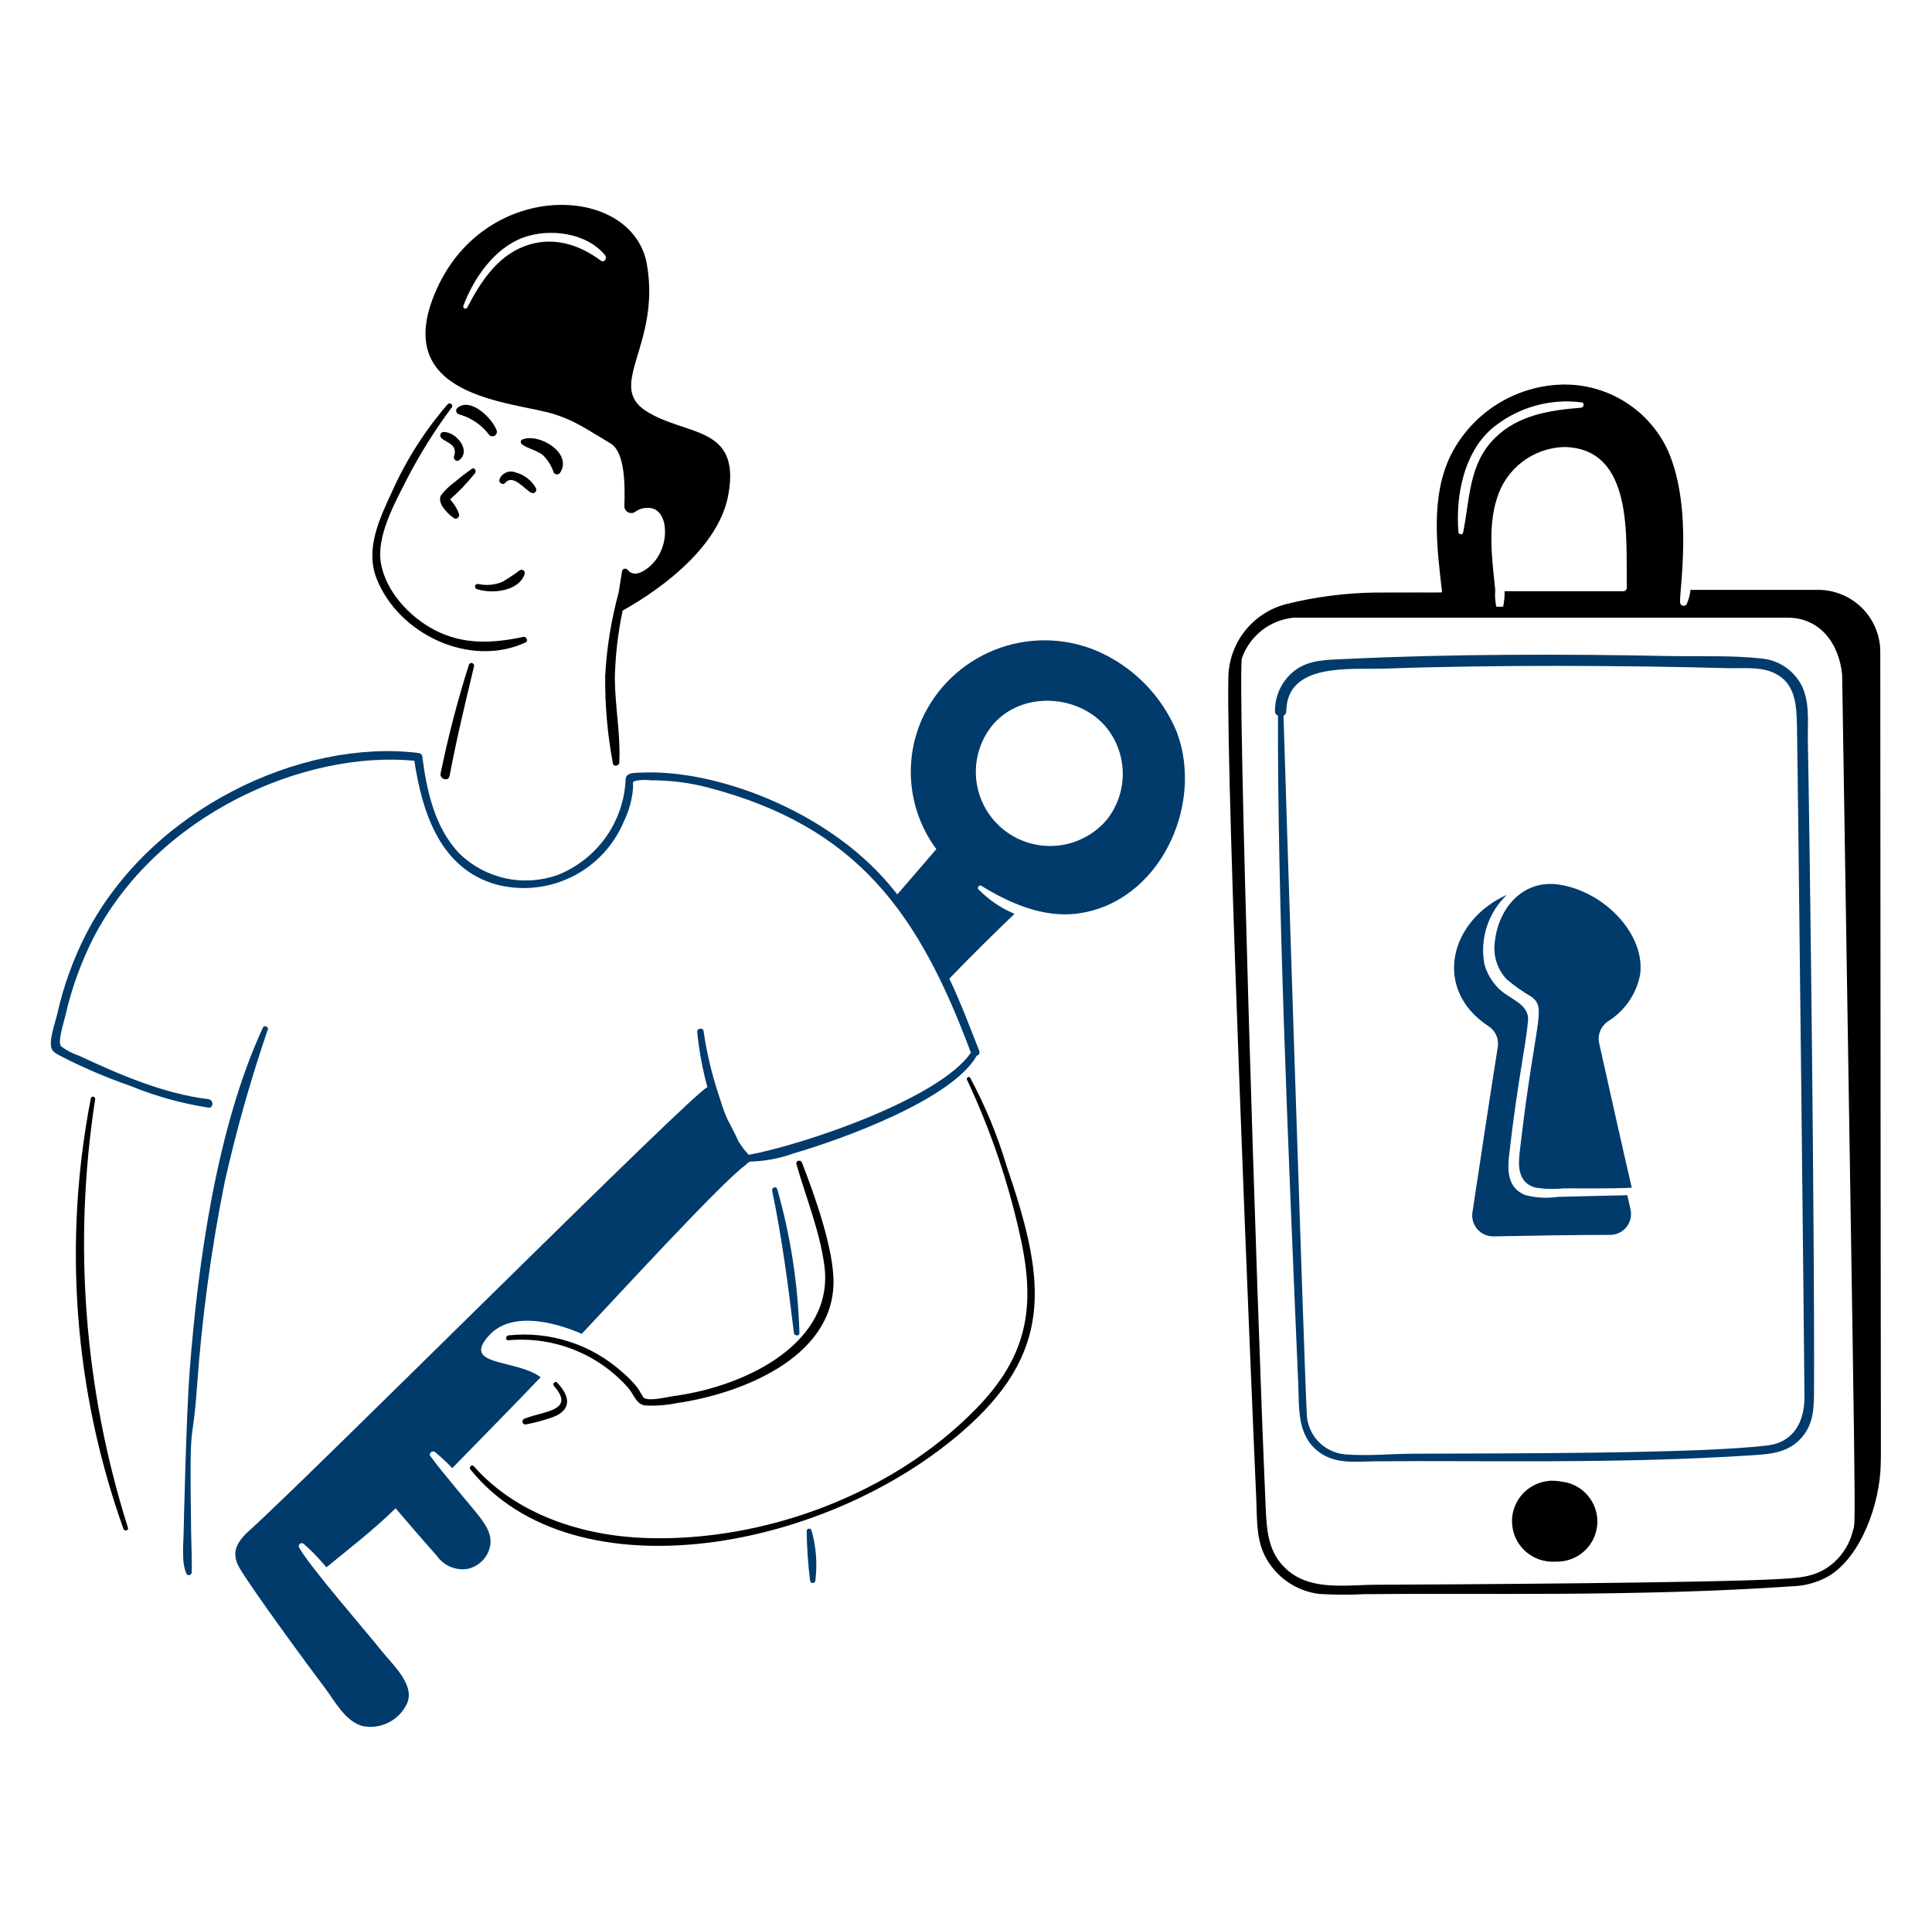<svg width="358" height="357" viewBox="0 0 358 357" fill="none" xmlns="http://www.w3.org/2000/svg">
<path d="M48.722 190.361C40.181 208.864 36.72 233.615 35.146 253.917C34.507 262.175 34.041 283.177 34.041 283.355C34.041 285.669 33.552 289.501 34.555 291.543C34.865 292.175 35.778 291.623 35.501 290.993C35.631 291.251 35.431 284.621 35.422 284.106C35.065 260.502 35.613 269.635 36.527 256.598C37.433 243.935 39.146 231.342 41.657 218.896C43.798 209.366 46.46 199.959 49.629 190.719C49.797 190.211 48.958 189.855 48.722 190.361Z" fill="#003B6B"/>
<path d="M334.997 137.475C334.922 133.894 335.481 129.716 333.569 126.494C332.827 125.256 331.807 124.206 330.59 123.428C329.372 122.649 327.99 122.163 326.552 122.008C320.867 121.368 314.91 121.652 309.187 121.537C290.193 121.145 268.489 121.147 249.281 122.087C245.966 122.249 242.612 122.167 239.888 124.251C238.752 125.131 237.834 126.259 237.204 127.549C236.575 128.839 236.251 130.255 236.258 131.69C236.24 131.88 236.285 132.07 236.384 132.233C236.483 132.395 236.632 132.522 236.809 132.594C236.72 166.138 238.594 210.4 240.558 256.245C240.756 260.888 240.279 266.007 244.504 269.074C247.539 271.279 251.173 270.761 254.725 270.727C274.644 270.53 299.516 271.261 324.972 269.586C328.407 269.36 331.477 269.029 333.851 266.32C336.134 263.716 336.127 260.653 336.141 257.386C336.257 228.839 335.364 155.172 334.997 137.475ZM334.367 258.882C334.367 263.332 332.392 267.183 327.539 267.782C314.56 269.364 277.866 269.239 261.79 269.316C257.647 269.335 253.306 269.782 249.203 269.433C247.268 269.25 245.472 268.354 244.166 266.921C242.859 265.487 242.136 263.619 242.137 261.681C241.766 256 237.871 134.972 237.836 132.599C237.992 132.515 238.123 132.39 238.213 132.238C238.304 132.086 238.351 131.912 238.35 131.734C238.507 122.599 250.465 124.096 256.858 123.863C276.727 123.141 301.749 123.279 320.238 123.785C322.764 123.854 325.799 123.516 328.21 124.454C332.901 126.279 332.899 130.75 332.985 135.04C333.169 144.244 334.367 254.396 334.367 258.89V258.882Z" fill="#003B6B"/>
<path d="M288.904 163.882C282.353 162.876 277.51 168.077 276.944 174.939C276.839 176.118 276.984 177.307 277.372 178.426C277.759 179.545 278.38 180.57 279.193 181.432C280.643 182.66 282.202 183.754 283.851 184.7C286.633 186.947 284.459 188.581 281.601 213.428C281.298 216.066 281.291 219.078 284.443 220C286.177 220.288 287.943 220.341 289.691 220.158C293.875 220.138 298.138 220.236 302.365 220.039C300.63 212.563 298.166 201.537 296.328 193.278C296.159 192.519 296.223 191.726 296.511 191.004C296.8 190.281 297.299 189.661 297.945 189.225C299.48 188.275 300.802 187.019 301.827 185.536C302.853 184.053 303.56 182.375 303.905 180.606C304.964 173.241 297.427 165.188 288.904 163.882Z" fill="#003B6B"/>
<path d="M301.532 221.416C299.793 221.493 301.755 221.393 288.667 221.731C286.626 222.039 284.542 221.918 282.55 221.375C279.269 219.971 279.323 216.811 279.669 213.78C281.24 199.965 282.78 193.643 283.141 189.026C283.382 185.957 279.584 185.056 277.695 183.123C276.431 181.872 275.519 180.312 275.051 178.598C274.626 176.282 274.785 173.896 275.516 171.656C276.246 169.416 277.523 167.393 279.234 165.768C268.484 170.615 265.462 183.347 275.842 190.129C276.463 190.535 276.954 191.111 277.255 191.788C277.556 192.465 277.655 193.214 277.54 193.946C275.962 203.903 273.904 217.596 272.843 224.602C272.759 225.159 272.797 225.728 272.955 226.269C273.114 226.809 273.388 227.309 273.76 227.733C274.133 228.156 274.593 228.494 275.109 228.722C275.626 228.95 276.186 229.063 276.751 229.052C282.513 228.947 292.339 228.759 298.337 228.778C298.924 228.78 299.504 228.65 300.033 228.396C300.561 228.142 301.026 227.772 301.391 227.314C301.755 226.855 302.011 226.32 302.139 225.749C302.266 225.177 302.262 224.585 302.126 224.015C301.955 223.269 301.769 222.361 301.532 221.416Z" fill="#003B6B"/>
<path d="M289.179 274.466C288.127 274.255 287.042 274.271 285.996 274.513C284.951 274.755 283.97 275.218 283.119 275.869C282.268 276.52 281.566 277.346 281.061 278.29C280.556 279.234 280.26 280.275 280.191 281.343C280.123 282.411 280.285 283.481 280.666 284.481C281.046 285.481 281.637 286.389 282.399 287.143C283.16 287.897 284.075 288.479 285.08 288.852C286.086 289.224 287.161 289.378 288.231 289.302C290.178 289.382 292.079 288.699 293.527 287.399C294.975 286.099 295.855 284.285 295.979 282.346C296.103 280.407 295.46 278.496 294.189 277.024C292.919 275.551 291.12 274.633 289.179 274.466Z" fill="black"/>
<path d="M348.417 120.749C348.415 119.231 348.111 117.729 347.523 116.33C346.935 114.93 346.075 113.661 344.992 112.594C343.91 111.528 342.626 110.686 341.216 110.117C339.805 109.547 338.295 109.262 336.774 109.278H313.253C313.156 110.195 312.915 111.092 312.539 111.934C312.463 112.051 312.352 112.141 312.222 112.191C312.092 112.242 311.949 112.25 311.814 112.215C311.679 112.181 311.558 112.104 311.468 111.997C311.379 111.89 311.326 111.758 311.316 111.619C311.209 108.972 313.726 94.189 309.106 83.559C307.41 79.838 304.662 76.69 301.2 74.502C297.737 72.314 293.709 71.181 289.61 71.241C285.291 71.33 281.076 72.589 277.42 74.885C273.764 77.181 270.803 80.426 268.856 84.273C265.027 92.026 266.252 101.274 267.198 109.577C267.198 109.864 268.706 109.725 254.882 109.775C249.307 109.85 243.759 110.566 238.349 111.911C235.27 112.7 232.543 114.49 230.598 116.997C228.654 119.505 227.603 122.588 227.612 125.757C227.228 146.227 231.766 254.79 232.789 277.743C232.947 281.246 232.749 284.906 234.327 288.133C235.289 290.072 236.72 291.743 238.491 292.993C240.262 294.244 242.317 295.035 244.471 295.295C247.244 295.466 250.024 295.479 252.798 295.335C273.403 295.098 303.325 295.869 332.042 293.878C334.409 293.823 336.727 293.188 338.791 292.029C344.881 288.437 348.371 278.512 348.499 271.249C348.574 267.138 348.505 283.763 348.417 120.749ZM301.45 108.865C301.456 109.031 301.397 109.192 301.287 109.316C301.177 109.44 301.023 109.518 300.858 109.533H278.801C278.828 110.498 278.736 111.463 278.526 112.406H277.262C277.05 111.384 276.984 110.338 277.064 109.298C276.512 103.78 275.645 97.728 277.38 92.336C278.191 89.643 279.833 87.273 282.072 85.564C284.31 83.854 287.033 82.891 289.851 82.811C302.878 83.048 301.256 99.853 301.45 108.865ZM276.314 79.506C278.608 77.556 281.286 76.107 284.176 75.253C287.066 74.398 290.104 74.158 293.093 74.547C293.684 74.627 293.488 75.492 292.973 75.531C287.172 76.005 281.292 76.87 276.951 81.199C272.132 86.005 272.375 92.493 271.111 98.671C270.993 99.184 270.283 99.027 270.243 98.554C269.724 91.904 271.184 84.111 276.314 79.506ZM338.628 290.397C335.985 292.207 333.025 292.326 329.946 292.522C317.273 293.27 267.396 293.546 255.122 293.59C249.559 293.59 242.967 294.809 238.468 290.796C234.916 287.648 234.72 283.476 234.522 279.069C232.865 241.643 229.233 124.447 230.141 121.895C230.857 119.882 232.13 118.112 233.813 116.792C235.497 115.472 237.521 114.655 239.652 114.437H331.288C337.129 114.437 340.76 119.065 341.352 125.003C343.966 291.515 343.935 281.175 343.326 283.638C342.65 286.392 340.976 288.799 338.628 290.397Z" fill="black"/>
<path d="M96.948 117.995C91.249 119.214 85.788 119.472 80.492 116.696C75.882 114.28 71.49 109.576 70.585 104.339C69.714 99.301 73.192 93.125 75.405 88.755C77.807 84.099 80.593 79.65 83.732 75.453C84.048 75.02 83.332 74.465 82.982 74.862C78.814 79.665 75.369 85.048 72.756 90.841C70.418 95.912 67.579 101.624 69.796 107.217C73.861 117.489 87.059 123.782 97.382 119.024C97.976 118.744 97.539 117.869 96.948 117.995Z" fill="black"/>
<path d="M88.028 87.655C88.34 87.258 87.919 86.485 87.398 86.868C86.348 87.637 85.302 88.399 84.319 89.267C83.334 89.962 82.457 90.798 81.716 91.749C80.906 93.254 83.05 95.264 84.124 95.999C84.594 96.32 85.227 95.764 85.07 95.252C84.806 94.498 84.42 93.794 83.926 93.165C83.768 92.933 83.597 92.71 83.414 92.496C85.094 91.023 86.638 89.403 88.028 87.655Z" fill="black"/>
<path d="M81.754 81.12C82.696 82.06 84.912 82.279 84.123 84.582C83.96 85.054 84.599 85.609 85.029 85.294C87.453 83.505 84.517 80.022 82.227 80.022C82.1 80.022 81.975 80.06 81.869 80.13C81.763 80.2 81.679 80.3 81.629 80.416C81.579 80.533 81.564 80.662 81.586 80.787C81.608 80.912 81.666 81.028 81.754 81.12Z" fill="black"/>
<path d="M95.448 87.495C95.166 87.392 94.866 87.346 94.566 87.36C94.266 87.374 93.971 87.447 93.699 87.575C93.428 87.703 93.184 87.884 92.983 88.106C92.782 88.329 92.627 88.59 92.528 88.872C92.401 89.422 93.16 89.976 93.599 89.463C95.061 87.733 97.158 90.627 98.418 91.273C98.54 91.343 98.68 91.37 98.819 91.351C98.957 91.333 99.086 91.269 99.185 91.171C99.284 91.072 99.347 90.944 99.366 90.806C99.384 90.668 99.357 90.528 99.288 90.407C98.881 89.685 98.331 89.055 97.671 88.554C97.01 88.053 96.254 87.692 95.448 87.495Z" fill="black"/>
<path d="M88.383 109.139C91.15 110.072 96.185 109.581 97.224 106.306C97.253 106.192 97.249 106.073 97.211 105.963C97.173 105.852 97.103 105.755 97.011 105.683C96.918 105.612 96.806 105.569 96.689 105.56C96.573 105.551 96.456 105.576 96.353 105.633C95.301 106.413 94.208 107.135 93.078 107.797C91.666 108.382 90.108 108.519 88.615 108.191C88.489 108.16 88.356 108.181 88.245 108.248C88.134 108.315 88.054 108.424 88.023 108.549C87.993 108.675 88.013 108.808 88.081 108.919C88.148 109.029 88.257 109.109 88.383 109.139Z" fill="black"/>
<path d="M86.892 123.15C84.783 129.768 83.032 136.494 81.644 143.299C81.437 144.367 83.101 144.834 83.301 143.771C84.586 136.959 86.226 130.177 87.84 123.426C87.869 123.303 87.849 123.174 87.785 123.065C87.722 122.956 87.618 122.876 87.497 122.841C87.376 122.805 87.245 122.818 87.133 122.875C87.02 122.933 86.934 123.031 86.892 123.15Z" fill="black"/>
<path d="M119.68 76.122C112.332 71.373 122.444 63.84 119.877 49.007C117.31 34.174 90.319 32.987 81.005 53.375C71.691 73.763 95.013 74.356 102.632 76.711C106.459 77.895 108.747 79.546 113.129 82.144C115.852 83.756 115.821 90.054 115.695 93.714C115.683 93.952 115.74 94.188 115.856 94.396C115.973 94.604 116.146 94.775 116.356 94.89C116.565 95.005 116.803 95.058 117.042 95.045C117.28 95.032 117.511 94.953 117.706 94.815C118.136 94.508 118.623 94.291 119.138 94.176C119.654 94.061 120.187 94.051 120.707 94.146C124.014 94.771 124.277 101.677 120.312 105.004C118.149 106.823 116.955 106.384 116.287 105.554C116.213 105.468 116.115 105.405 116.005 105.373C115.896 105.342 115.779 105.343 115.67 105.376C115.561 105.41 115.465 105.474 115.392 105.562C115.319 105.649 115.273 105.756 115.261 105.869L114.629 109.805C113.257 114.832 112.423 119.99 112.142 125.193C112.089 130.644 112.567 136.087 113.57 141.446C113.695 142.114 114.724 141.918 114.754 141.288C115.016 136.056 113.97 130.9 113.926 125.665C114.021 121.444 114.508 117.24 115.379 113.108C119.798 110.67 132.963 102.558 134.953 91.7C137.341 78.676 127.011 80.858 119.68 76.122ZM111.348 48.299C107.16 45.157 102.146 43.671 97.068 45.661C91.99 47.651 88.987 52.353 86.57 56.996C86.522 57.079 86.444 57.142 86.352 57.172C86.26 57.202 86.16 57.197 86.072 57.157C85.983 57.118 85.912 57.048 85.873 56.96C85.833 56.872 85.827 56.773 85.856 56.681C87.733 51.597 91.581 46.019 96.868 44.043C101.723 42.234 108.667 43.058 112.101 47.27C112.576 47.782 111.984 48.772 111.348 48.299Z" fill="black"/>
<path d="M96.752 81.436C96.359 81.601 96.473 82.147 96.752 82.34C97.932 83.171 99.403 83.394 100.54 84.267C101.488 85.168 102.194 86.291 102.592 87.534C102.654 87.641 102.743 87.731 102.85 87.793C102.958 87.856 103.08 87.888 103.204 87.888C103.328 87.888 103.45 87.856 103.557 87.793C103.665 87.731 103.754 87.641 103.815 87.534C106.129 83.944 99.858 80.12 96.752 81.436Z" fill="black"/>
<path d="M84.713 75.609C84.632 75.696 84.574 75.802 84.545 75.918C84.516 76.033 84.518 76.154 84.55 76.269C84.581 76.384 84.642 76.488 84.726 76.573C84.81 76.657 84.915 76.719 85.029 76.752C87.292 77.368 89.28 78.726 90.674 80.607C90.804 80.728 90.969 80.804 91.145 80.824C91.322 80.844 91.5 80.808 91.654 80.72C91.808 80.632 91.93 80.498 92.002 80.336C92.075 80.174 92.093 79.994 92.055 79.821C91.323 77.573 87.153 73.438 84.713 75.609Z" fill="black"/>
<path d="M87.161 272.223C106.396 296.132 154.079 287.314 179.587 264.076C195.704 249.394 193.36 236.05 186.493 215.907C184.807 210.292 182.56 204.86 179.785 199.693C179.553 199.296 179.003 199.651 179.192 200.049C183.587 209.393 186.91 219.202 189.099 229.289C191.982 242.331 190.275 251.361 180.851 261.009C165.403 276.814 141.623 285.681 119.641 284.936C107.999 284.54 95.749 280.641 87.793 271.634C87.406 271.194 86.845 271.83 87.161 272.223Z" fill="black"/>
<path d="M16.835 203.47C11.653 230.12 13.738 257.669 22.874 283.241C23.062 283.757 23.899 283.556 23.702 283.006C15.598 257.39 13.519 230.257 17.625 203.711C17.742 203.157 16.944 202.919 16.835 203.47Z" fill="black"/>
<path d="M143.083 220.59C144.893 229.323 146.04 238.068 147.108 246.918C147.183 247.548 148.179 247.587 148.132 246.918C147.873 237.915 146.494 228.979 144.027 220.314C143.866 219.686 142.952 219.962 143.083 220.59Z" fill="#003B6B"/>
<path d="M149.474 283.633C149.514 286.699 149.725 289.761 150.106 292.804C150.113 292.929 150.169 293.047 150.26 293.133C150.352 293.219 150.473 293.267 150.599 293.267C150.725 293.267 150.847 293.219 150.938 293.133C151.03 293.047 151.085 292.929 151.093 292.804C151.472 289.691 151.229 286.534 150.379 283.516C150.346 283.413 150.277 283.325 150.186 283.267C150.094 283.209 149.985 283.185 149.877 283.199C149.77 283.213 149.671 283.264 149.597 283.343C149.523 283.423 149.48 283.525 149.474 283.633Z" fill="#003B6B"/>
<path d="M94.225 248.296C98.356 247.926 102.517 248.531 106.37 250.062C110.223 251.594 113.661 254.008 116.404 257.11C117.475 258.328 117.866 260.17 119.562 260.377C121.519 260.478 123.481 260.333 125.402 259.944C136.958 258.28 154.167 251.756 154.448 237.789C154.573 231.5 150.878 221.235 148.607 215.396C148.363 214.768 147.39 214.999 147.581 215.67C149.366 221.952 151.879 227.952 152.757 234.481C154.621 248.456 138.834 256.751 124.777 258.645C123.594 258.805 120.436 259.629 119.331 259.001C119.172 258.922 118.387 257.425 118.148 257.112C117.299 256.05 116.347 255.075 115.306 254.2C112.47 251.653 109.128 249.729 105.497 248.556C101.866 247.383 98.028 246.986 94.232 247.392C93.633 247.468 93.631 248.367 94.225 248.296Z" fill="black"/>
<path d="M102.67 256.796C106.749 261.424 100.616 261.41 97.224 262.818C97.082 262.854 96.96 262.945 96.886 263.071C96.811 263.197 96.79 263.348 96.827 263.489C96.864 263.631 96.955 263.752 97.082 263.827C97.208 263.901 97.359 263.922 97.501 263.885C98.971 263.599 100.421 263.218 101.842 262.745C105.455 261.644 106.222 259.313 103.27 256.171C102.859 255.74 102.283 256.356 102.67 256.796Z" fill="black"/>
<path d="M218.065 135.626C215.244 128.788 209.824 123.341 202.988 120.475C197.01 118.038 190.317 118.009 184.317 120.395C178.318 122.78 173.481 127.394 170.825 133.264C169.107 137.152 168.45 141.424 168.92 145.646C169.39 149.869 170.971 153.893 173.502 157.31L166.28 165.692C165.727 165.023 165.186 164.345 164.622 163.684C152.958 150.044 132.467 142.436 118.692 143.141C117.978 143.179 116.759 143.102 116.205 143.654C115.848 144.047 115.941 144.599 115.889 145.078C115.604 148.794 114.281 152.356 112.07 155.36C109.86 158.365 106.849 160.692 103.38 162.079C100.295 163.189 96.959 163.417 93.751 162.735C90.543 162.053 87.59 160.49 85.227 158.221C80.53 153.415 79.072 146.473 78.24 140.08C78.195 139.724 77.806 139.528 77.49 139.489C55.844 136.854 27.93 149.829 15.965 173.011C13.55 177.723 11.747 182.721 10.599 187.887C10.242 189.462 8.934 192.928 9.612 194.38C9.925 195.051 10.878 195.439 11.467 195.758C15.543 197.852 19.763 199.654 24.096 201.15C28.762 203.061 33.636 204.421 38.618 205.203C39.606 205.32 39.606 203.745 38.618 203.629C30.491 202.67 22.064 199.064 14.7 195.601C13.477 195.205 12.331 194.606 11.308 193.83C10.637 193.044 11.79 189.542 12.097 188.241C13.23 183.219 14.98 178.355 17.306 173.759C29.217 150.731 56.558 138.99 76.78 140.938C78.24 150.619 81.632 161.1 92.172 163.921C96.845 165.088 101.783 164.542 106.087 162.382C110.39 160.222 113.771 156.592 115.614 152.153C116.563 150.204 117.138 148.096 117.31 145.936C117.342 144.756 117.069 144.943 117.824 144.638C118.721 144.466 119.641 144.439 120.546 144.558C124.142 144.541 127.724 144.991 131.203 145.897C158.858 153.14 170.259 169.129 179.901 195.011C174.198 203.483 148.939 212.07 138.741 213.939C138.023 213.182 137.388 212.351 136.845 211.461C134.671 206.742 134.921 208.401 133.136 202.723C131.871 198.903 130.947 194.979 130.373 190.997C130.287 190.329 129.123 190.484 129.189 191.153C129.534 194.624 130.167 198.06 131.083 201.426C129.398 201.426 57.063 273.829 46.235 283.517C44.031 285.491 42.688 287.53 44.341 290.404C46.556 294.258 57.354 308.948 60.126 312.601C62.014 315.093 63.917 318.852 67.152 319.764C68.762 320.095 70.438 319.885 71.916 319.165C73.394 318.446 74.591 317.259 75.32 315.789C77.183 312.289 72.592 308.236 70.665 305.792C68.091 302.531 57.3 290.143 55.43 286.705C55.365 286.59 55.343 286.454 55.37 286.324C55.397 286.194 55.469 286.078 55.575 285.997C55.68 285.916 55.811 285.875 55.944 285.882C56.077 285.89 56.203 285.944 56.299 286.036C57.808 287.364 59.207 288.812 60.481 290.365C64.863 286.784 69.244 283.4 73.308 279.425C75.834 282.376 78.335 285.315 80.925 288.201C81.556 289.119 82.438 289.837 83.466 290.27C84.495 290.702 85.626 290.831 86.726 290.641C87.549 290.447 88.316 290.065 88.967 289.525C89.617 288.986 90.133 288.303 90.475 287.531C91.592 284.94 90.323 282.923 88.779 280.881C87.913 279.737 81.616 272.405 79.741 269.744C79.35 269.19 80.177 268.64 80.648 269.032C81.751 269.96 82.805 270.945 83.806 271.983C84.279 271.511 97.145 258.368 100.183 255.141C95.526 251.716 85.352 253.183 90.633 247.387C95.257 242.316 104.524 245.655 107.8 247.111C113.838 240.703 133.609 219.131 138.07 215.904L138.109 215.865C138.276 215.786 138.404 215.645 138.466 215.472C138.65 215.435 138.816 215.337 138.939 215.196C141.729 215.136 144.489 214.618 147.109 213.661C156.066 211.068 176.453 203.672 181.008 195.559C181.102 195.537 181.19 195.494 181.266 195.434C181.341 195.373 181.402 195.297 181.443 195.21C181.485 195.123 181.506 195.027 181.506 194.931C181.506 194.835 181.484 194.74 181.442 194.653C179.691 190.203 177.97 185.641 175.917 181.303C179.863 177.211 183.889 173.21 187.994 169.3C185.489 168.253 183.221 166.713 181.324 164.774C181.001 164.428 181.445 163.864 181.838 164.106C187.047 167.31 193.2 170.026 199.477 169.268C214.743 167.412 223.205 149.277 218.065 135.626ZM205.08 151.879C203.912 153.254 202.483 154.386 200.876 155.21C199.268 156.034 197.514 156.534 195.713 156.682C193.911 156.83 192.098 156.623 190.378 156.072C188.657 155.521 187.061 154.638 185.683 153.472C184.304 152.307 183.169 150.882 182.343 149.279C181.517 147.676 181.015 145.927 180.867 144.131C180.567 140.503 181.725 136.906 184.085 134.129C189.519 127.942 199.954 128.656 205.002 134.759C206.962 137.18 208.037 140.194 208.051 143.306C208.066 146.417 207.018 149.441 205.08 151.879Z" fill="#003B6B"/>
</svg>
